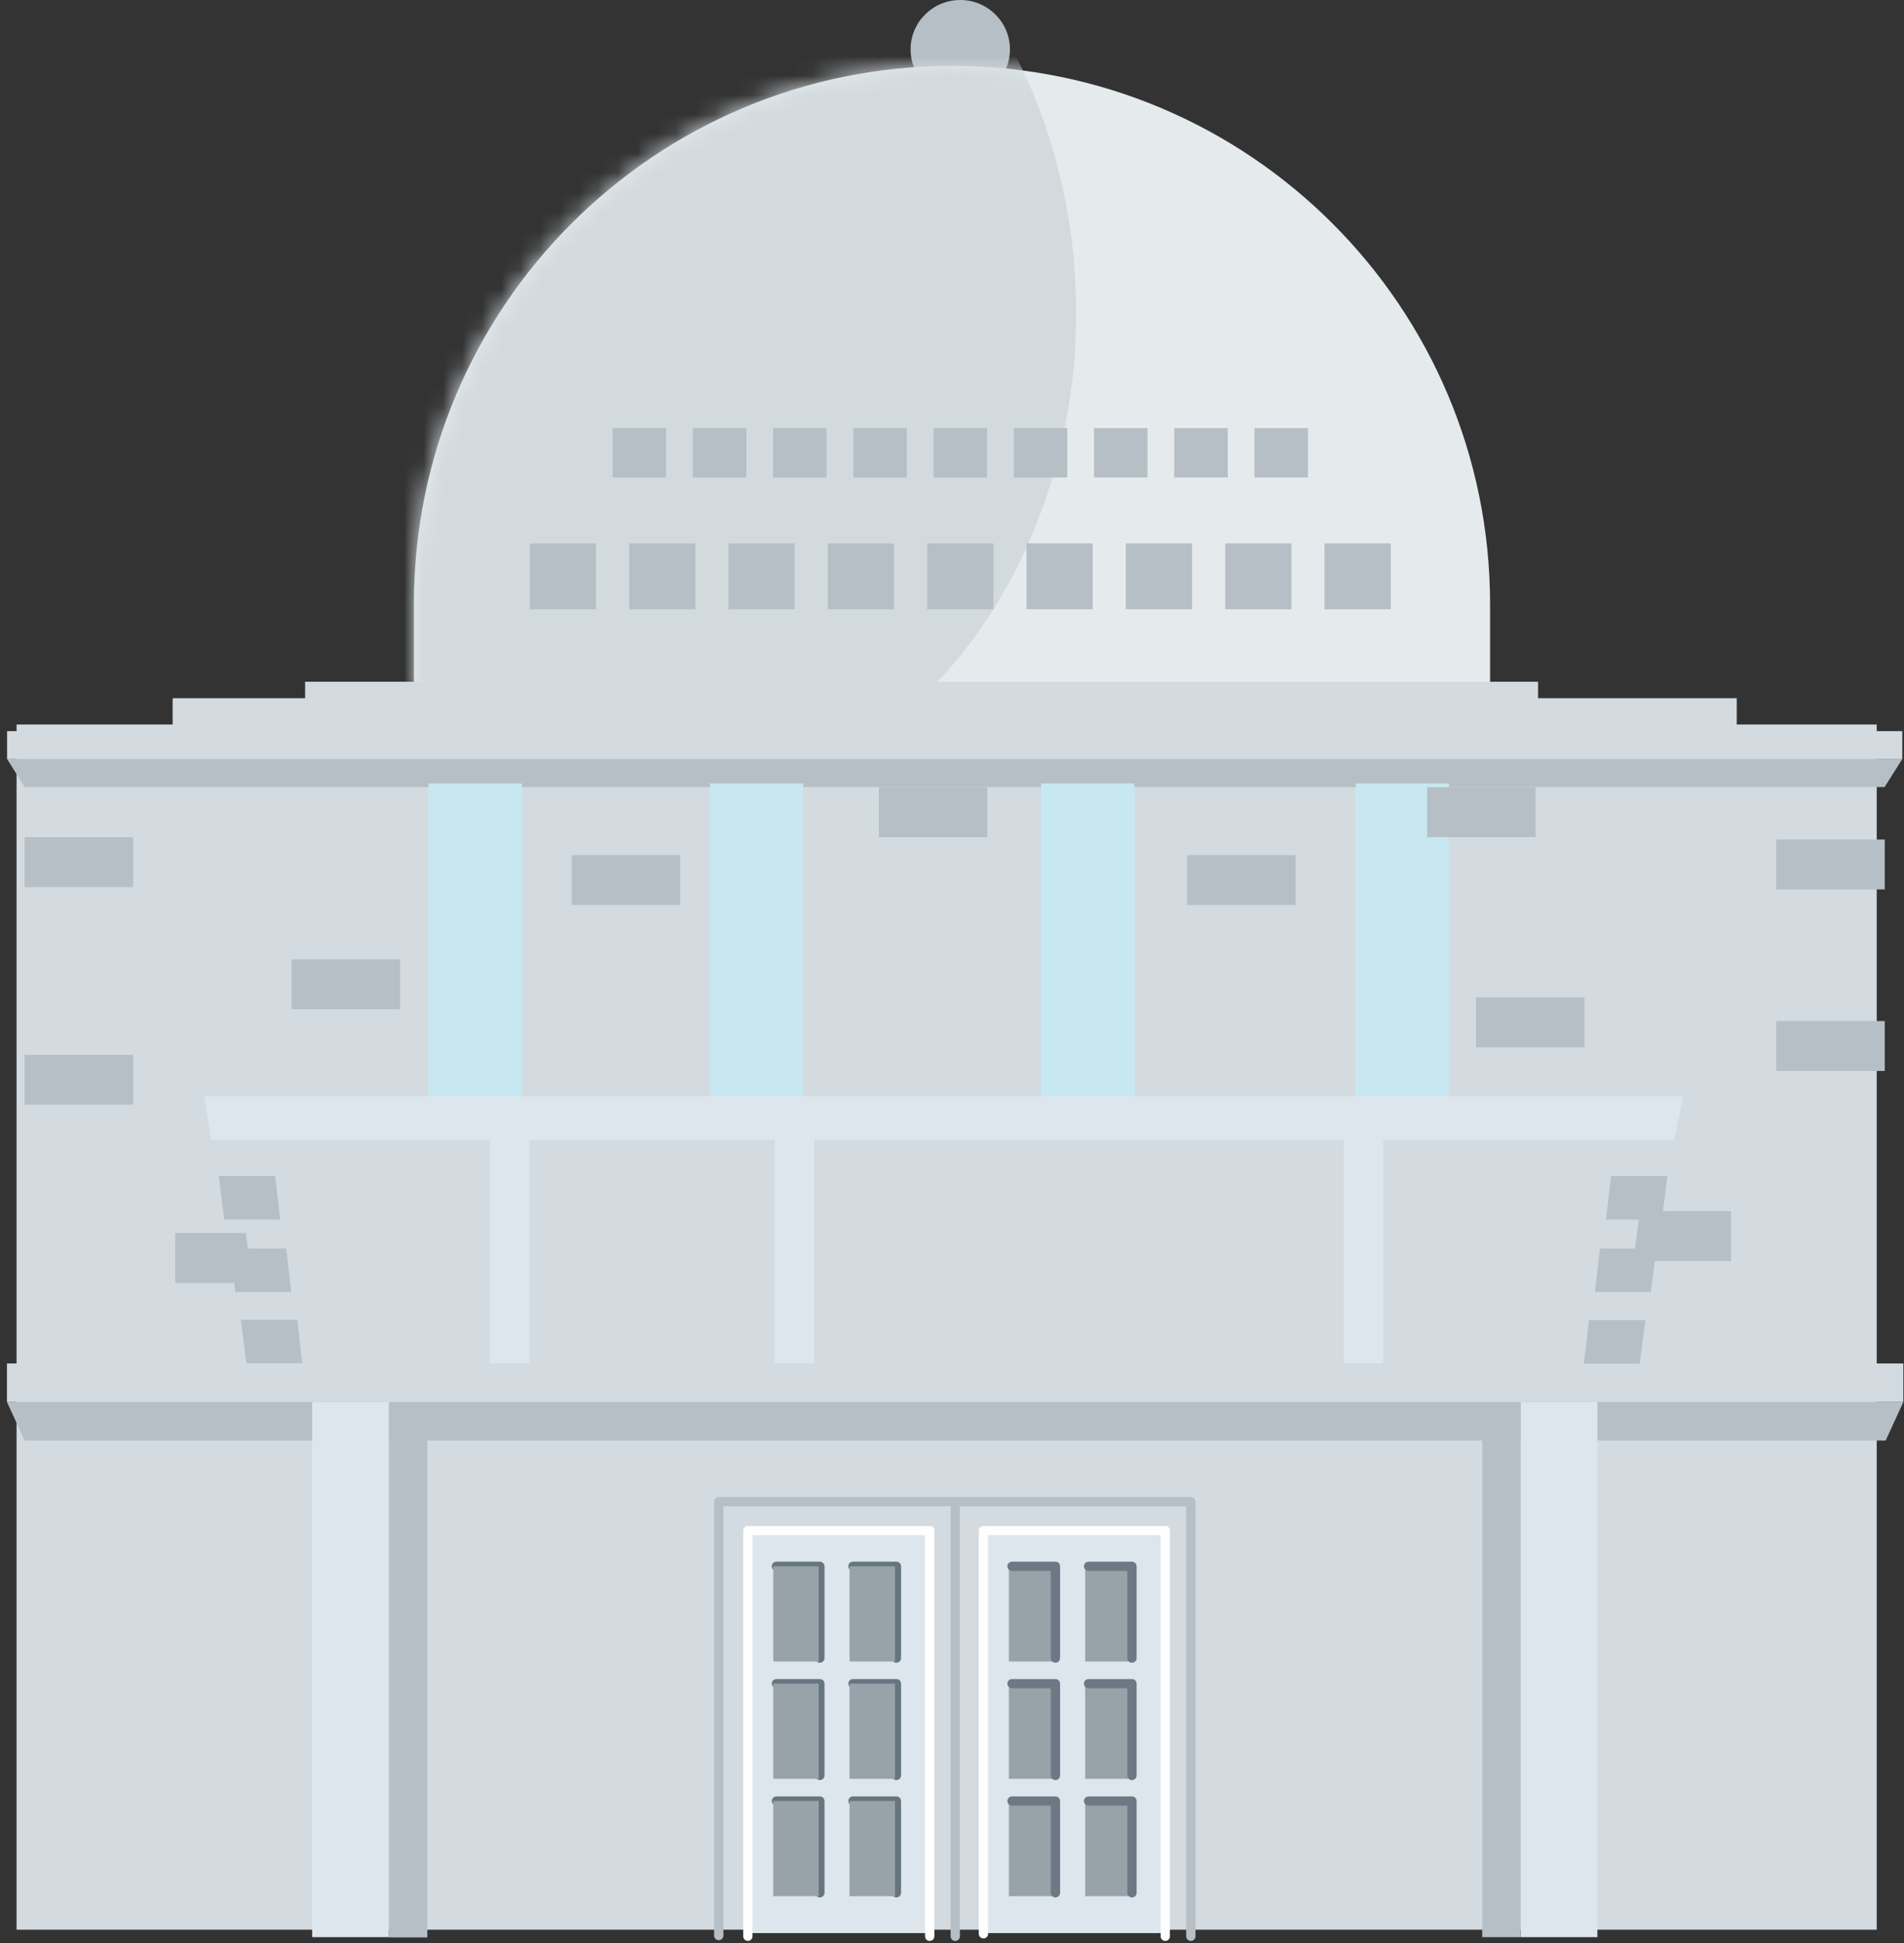 <?xml version="1.0" encoding="UTF-8" standalone="no"?>
<svg width="98px" height="100px" viewBox="0 0 98 100" version="1.1" xmlns="http://www.w3.org/2000/svg" xmlns:xlink="http://www.w3.org/1999/xlink">
    <rect x="0" y="0" width="98" height="100" fill="#333333" stroke="none"/>
    <!-- Generator: Sketch 49.3 (51167) - http://www.bohemiancoding.com/sketch -->
    <title>Group 37</title>
    <desc>Created with Sketch.</desc>
    <defs>
        <path d="M27.696,0 L27.696,0 C42.992,-2.80980874e-15 55.391,12.4 55.391,27.696 L55.391,32.203 L0,32.203 L-7.10542736e-15,27.696 C-8.97863318e-15,12.4 12.4,2.80980874e-15 27.696,0 Z" id="path-1"></path>
    </defs>
    <g id="HomePage" stroke="none" stroke-width="1" fill="none" fill-rule="evenodd">
        <g id="Home-page-desktop-2" transform="translate(-726, -1129)">
            <g id="Group-34" transform="translate(627, 1082)">
                <g id="Group-37" transform="translate(99, 47)">
                    <ellipse id="Oval-6" fill="#B6BFC5" cx="49.426" cy="2.542" rx="2.557" ry="2.542"></ellipse>
                    <g id="Oval-5" transform="translate(21.304, 3.39)">
                        <mask id="mask-2" fill="white">
                            <use xlink:href="#path-1"></use>
                        </mask>
                        <use id="Mask" fill="#E5EAED" xlink:href="#path-1"></use>
                        <ellipse fill="#D3DADE" mask="url(#mask-2)" cx="12.783" cy="12.712" rx="21.304" ry="25.424"></ellipse>
                    </g>
                    <path d="M27.27,27.966 L30.678,27.966 L30.678,31.356 L27.27,31.356 L27.27,27.966 Z M32.383,27.966 L35.791,27.966 L35.791,31.356 L32.383,31.356 L32.383,27.966 Z M37.496,27.966 L40.904,27.966 L40.904,31.356 L37.496,31.356 L37.496,27.966 Z M42.609,27.966 L46.017,27.966 L46.017,31.356 L42.609,31.356 L42.609,27.966 Z M47.722,27.966 L51.13,27.966 L51.13,31.356 L47.722,31.356 L47.722,27.966 Z M52.835,27.966 L56.243,27.966 L56.243,31.356 L52.835,31.356 L52.835,27.966 Z M57.948,27.966 L61.357,27.966 L61.357,31.356 L57.948,31.356 L57.948,27.966 Z M63.061,27.966 L66.47,27.966 L66.47,31.356 L63.061,31.356 L63.061,27.966 Z M68.174,27.966 L71.583,27.966 L71.583,31.356 L68.174,31.356 L68.174,27.966 Z M31.53,22.034 L34.284,22.034 L34.284,24.576 L31.53,24.576 L31.53,22.034 Z M35.66,22.034 L38.413,22.034 L38.413,24.576 L35.66,24.576 L35.66,22.034 Z M39.79,22.034 L42.543,22.034 L42.543,24.576 L39.79,24.576 L39.79,22.034 Z M43.92,22.034 L46.673,22.034 L46.673,24.576 L43.92,24.576 L43.92,22.034 Z M48.049,22.034 L50.803,22.034 L50.803,24.576 L48.049,24.576 L48.049,22.034 Z M52.179,22.034 L54.932,22.034 L54.932,24.576 L52.179,24.576 L52.179,22.034 Z M56.309,22.034 L59.062,22.034 L59.062,24.576 L56.309,24.576 L56.309,22.034 Z M60.439,22.034 L63.192,22.034 L63.192,24.576 L60.439,24.576 L60.439,22.034 Z M64.569,22.034 L67.322,22.034 L67.322,24.576 L64.569,24.576 L64.569,22.034 Z" id="Combined-Shape" fill="#B6BFC5"></path>
                    <g id="Group-36" transform="translate(0, 34.746)">
                        <polygon id="Fill-3" fill="#D3DBE1" points="0.852 64.568 96.596 64.568 96.596 2.542 0.852 2.542 0.852 58.516"></polygon>
                        <polygon id="Fill-4" fill="#D3DBE1" points="0.365 4.325 97.911 4.325 97.911 2.883 0.365 2.883"></polygon>
                        <polygon id="Fill-4" fill="#D3DBE1" points="8.886 2.63 89.391 2.63 89.391 1.188 8.886 1.188"></polygon>
                        <polygon id="Fill-4" fill="#D3DBE1" points="15.704 1.783 79.165 1.783 79.165 0.341 15.704 0.341"></polygon>
                        <polygon id="Fill-5" fill="#B6BFC5" points="0.365 4.318 1.273 5.76 97.003 5.76 97.911 4.318"></polygon>
                        <polygon id="Fill-8" fill="#C7E8F1" points="22.054 23.237 26.861 23.237 26.861 5.576 22.054 5.576"></polygon>
                        <polygon id="Fill-8" fill="#C7E8F1" points="36.541 23.237 41.348 23.237 41.348 5.576 36.541 5.576"></polygon>
                        <polygon id="Fill-8" fill="#C7E8F1" points="53.585 23.237 58.391 23.237 58.391 5.576 53.585 5.576"></polygon>
                        <polygon id="Fill-8" fill="#C7E8F1" points="69.776 23.237 74.583 23.237 74.583 5.576 69.776 5.576"></polygon>
                        <polygon id="Fill-55" fill="#B6BFC5" points="9.018 31.282 14.604 31.282 14.604 28.714 9.018 28.714"></polygon>
                        <polygon id="Fill-56" fill="#B6BFC5" points="83.511 30.155 89.097 30.155 89.097 27.586 83.511 27.586"></polygon>
                        <polygon id="Fill-57" fill="#B6BFC5" points="75.971 19.156 81.558 19.156 81.558 16.587 75.971 16.587"></polygon>
                        <polygon id="Fill-58" fill="#B6BFC5" points="91.424 11.029 97.01 11.029 97.01 8.461 91.424 8.461"></polygon>
                        <polygon id="Fill-59" fill="#B6BFC5" points="91.424 20.373 97.01 20.373 97.01 17.804 91.424 17.804"></polygon>
                        <polygon id="Fill-60" fill="#B6BFC5" points="73.453 8.339 79.039 8.339 79.039 5.77 73.453 5.77"></polygon>
                        <polygon id="Fill-61" fill="#B6BFC5" points="61.098 11.832 66.685 11.832 66.685 9.263 61.098 9.263"></polygon>
                        <polygon id="Fill-62" fill="#B6BFC5" points="45.233 8.339 50.82 8.339 50.82 5.77 45.233 5.77"></polygon>
                        <polygon id="Fill-63" fill="#B6BFC5" points="29.426 11.832 35.012 11.832 35.012 9.263 29.426 9.263"></polygon>
                        <polygon id="Fill-64" fill="#B6BFC5" points="15.006 17.196 20.592 17.196 20.592 14.628 15.006 14.628"></polygon>
                        <polygon id="Fill-65" fill="#B6BFC5" points="1.266 22.109 6.852 22.109 6.852 19.54 1.266 19.54"></polygon>
                        <polygon id="Fill-66" fill="#B6BFC5" points="1.266 10.909 6.852 10.909 6.852 8.34 1.266 8.34"></polygon>
                        <polygon id="Fill-72" fill="#D3DBE1" points="83.296 36.254 13.622 36.254 11.805 22.046 85.113 22.046"></polygon>
                        <polygon id="Fill-73" fill="#D3DBE1" points="0.359 37.41 97.966 37.41 97.966 35.427 0.359 35.427"></polygon>
                        <polygon id="Fill-74" fill="#B6BFC5" points="0.359 37.41 1.267 39.393 97.057 39.393 97.966 37.41"></polygon>
                        <polygon id="Fill-75" fill="#DDE6ED" points="16.067 64.952 20.019 64.952 20.019 37.414 16.067 37.414"></polygon>
                        <polygon id="Fill-76" fill="#B6BFC5" points="21.995 64.966 20.02 64.966 20.02 37.428 21.995 39.401"></polygon>
                        <polygon id="Fill-77" fill="#DDE6ED" points="78.268 64.952 82.219 64.952 82.219 37.414 78.268 37.414"></polygon>
                        <polygon id="Fill-78" fill="#B6BFC5" points="76.291 64.952 78.267 64.952 78.267 37.414 76.291 39.387"></polygon>
                        <path d="M39.964,51.728 L42.199,51.728 C42.296,51.728 42.375,51.806 42.375,51.903 L42.375,56.63 C42.375,56.727 42.296,56.805 42.199,56.805 C42.101,56.805 42.022,56.727 42.022,56.63 L42.022,52.078 L39.964,52.078 C39.866,52.078 39.787,52 39.787,51.903 C39.787,51.806 39.866,51.728 39.964,51.728 Z M39.964,45.688 L42.199,45.688 C42.296,45.688 42.375,45.766 42.375,45.863 L42.375,50.59 C42.375,50.687 42.296,50.765 42.199,50.765 C42.101,50.765 42.022,50.687 42.022,50.59 L42.022,46.038 L39.964,46.038 C39.866,46.038 39.787,45.96 39.787,45.863 C39.787,45.766 39.866,45.688 39.964,45.688 Z M43.904,57.768 L46.139,57.768 C46.236,57.768 46.315,57.846 46.315,57.943 L46.315,62.67 C46.315,62.767 46.236,62.845 46.139,62.845 C46.041,62.845 45.962,62.767 45.962,62.67 L45.962,58.118 L43.904,58.118 C43.806,58.118 43.728,58.04 43.728,57.943 C43.728,57.846 43.806,57.768 43.904,57.768 Z M43.904,51.728 L46.139,51.728 C46.236,51.728 46.315,51.806 46.315,51.903 L46.315,56.63 C46.315,56.727 46.236,56.805 46.139,56.805 C46.041,56.805 45.962,56.727 45.962,56.63 L45.962,52.078 L43.904,52.078 C43.806,52.078 43.728,52 43.728,51.903 C43.728,51.806 43.806,51.728 43.904,51.728 Z M43.904,45.688 L46.139,45.688 C46.236,45.688 46.315,45.766 46.315,45.863 L46.315,50.59 C46.315,50.687 46.236,50.765 46.139,50.765 C46.041,50.765 45.962,50.687 45.962,50.59 L45.962,46.038 L43.904,46.038 C43.806,46.038 43.728,45.96 43.728,45.863 C43.728,45.766 43.806,45.688 43.904,45.688 Z M42.375,62.67 C42.375,62.767 42.296,62.845 42.199,62.845 C42.101,62.845 42.022,62.767 42.022,62.67 L42.022,58.118 L39.964,58.118 C39.866,58.118 39.787,58.04 39.787,57.943 C39.787,57.846 39.866,57.768 39.964,57.768 L42.199,57.768 C42.296,57.768 42.375,57.846 42.375,57.943 L42.375,62.67 Z M38.67,64.744 L47.676,64.744 L47.676,44.2 L38.67,44.2 L38.67,64.744 Z" id="Fill-79" fill="#DDE6ED"></path>
                        <path d="M49.168,65.147 C49.036,65.147 48.929,65.04 48.929,64.909 L48.929,42.776 L37.233,42.776 L37.233,64.871 C37.233,65.002 37.126,65.108 36.994,65.108 C36.862,65.108 36.755,65.002 36.755,64.871 L36.755,42.538 C36.755,42.407 36.862,42.301 36.994,42.301 L49.168,42.301 C49.3,42.301 49.407,42.407 49.407,42.538 L49.407,64.909 C49.407,65.04 49.3,65.147 49.168,65.147" id="Fill-81" fill="#B6BFC5"></path>
                        <path d="M47.852,65.147 C47.72,65.147 47.613,65.04 47.613,64.909 L47.613,44.264 L38.732,44.264 L38.732,64.909 C38.732,65.04 38.625,65.147 38.493,65.147 C38.361,65.147 38.254,65.04 38.254,64.909 L38.254,44.027 C38.254,43.896 38.361,43.789 38.493,43.789 L47.852,43.789 C47.984,43.789 48.092,43.896 48.092,44.027 L48.092,64.909 C48.092,65.04 47.984,65.147 47.852,65.147" id="Fill-83" fill="#FEFEFE"></path>
                        <path d="M42.198,50.829 C42.066,50.829 41.959,50.723 41.959,50.592 L41.959,46.102 L39.964,46.102 C39.832,46.102 39.725,45.996 39.725,45.865 C39.725,45.734 39.832,45.628 39.964,45.628 L42.198,45.628 C42.33,45.628 42.438,45.734 42.438,45.865 L42.438,50.592 C42.438,50.723 42.33,50.829 42.198,50.829" id="Fill-85" fill="#67757F"></path>
                        <path d="M42.198,56.869 C42.066,56.869 41.959,56.763 41.959,56.632 L41.959,52.142 L39.964,52.142 C39.832,52.142 39.725,52.036 39.725,51.905 C39.725,51.774 39.832,51.668 39.964,51.668 L42.198,51.668 C42.33,51.668 42.438,51.774 42.438,51.905 L42.438,56.632 C42.438,56.763 42.33,56.869 42.198,56.869" id="Fill-87" fill="#67757F"></path>
                        <path d="M42.198,62.909 C42.066,62.909 41.959,62.803 41.959,62.672 L41.959,58.182 L39.964,58.182 C39.832,58.182 39.725,58.076 39.725,57.945 C39.725,57.814 39.832,57.708 39.964,57.708 L42.198,57.708 C42.33,57.708 42.438,57.814 42.438,57.945 L42.438,62.672 C42.438,62.803 42.33,62.909 42.198,62.909" id="Fill-89" fill="#67757F"></path>
                        <path d="M46.139,50.829 C46.007,50.829 45.9,50.723 45.9,50.592 L45.9,46.102 L43.904,46.102 C43.772,46.102 43.665,45.996 43.665,45.865 C43.665,45.734 43.772,45.628 43.904,45.628 L46.139,45.628 C46.271,45.628 46.378,45.734 46.378,45.865 L46.378,50.592 C46.378,50.723 46.271,50.829 46.139,50.829" id="Fill-91" fill="#67757F"></path>
                        <path d="M46.139,56.869 C46.007,56.869 45.9,56.763 45.9,56.632 L45.9,52.142 L43.904,52.142 C43.772,52.142 43.665,52.036 43.665,51.905 C43.665,51.774 43.772,51.668 43.904,51.668 L46.139,51.668 C46.271,51.668 46.378,51.774 46.378,51.905 L46.378,56.632 C46.378,56.763 46.271,56.869 46.139,56.869" id="Fill-93" fill="#67757F"></path>
                        <path d="M46.139,62.909 C46.007,62.909 45.9,62.803 45.9,62.672 L45.9,58.182 L43.904,58.182 C43.772,58.182 43.665,58.076 43.665,57.945 C43.665,57.814 43.772,57.708 43.904,57.708 L46.139,57.708 C46.271,57.708 46.378,57.814 46.378,57.945 L46.378,62.672 C46.378,62.803 46.271,62.909 46.139,62.909" id="Fill-95" fill="#67757F"></path>
                        <path d="M52.089,51.728 L54.324,51.728 C54.421,51.728 54.5,51.806 54.5,51.903 L54.5,56.63 C54.5,56.727 54.421,56.805 54.324,56.805 C54.226,56.805 54.147,56.727 54.147,56.63 L54.147,52.078 L52.089,52.078 C51.991,52.078 51.912,52 51.912,51.903 C51.912,51.806 51.991,51.728 52.089,51.728 Z M52.089,45.688 L54.324,45.688 C54.421,45.688 54.5,45.766 54.5,45.863 L54.5,50.59 C54.5,50.687 54.421,50.765 54.324,50.765 C54.226,50.765 54.147,50.687 54.147,50.59 L54.147,46.038 L52.089,46.038 C51.991,46.038 51.912,45.96 51.912,45.863 C51.912,45.766 51.991,45.688 52.089,45.688 Z M56.029,57.768 L58.264,57.768 C58.362,57.768 58.441,57.846 58.441,57.943 L58.441,62.67 C58.441,62.767 58.362,62.845 58.264,62.845 C58.167,62.845 58.088,62.767 58.088,62.67 L58.088,58.118 L56.029,58.118 C55.932,58.118 55.853,58.04 55.853,57.943 C55.853,57.846 55.932,57.768 56.029,57.768 Z M56.029,51.728 L58.264,51.728 C58.362,51.728 58.441,51.806 58.441,51.903 L58.441,56.63 C58.441,56.727 58.362,56.805 58.264,56.805 C58.167,56.805 58.088,56.727 58.088,56.63 L58.088,52.078 L56.029,52.078 C55.932,52.078 55.853,52 55.853,51.903 C55.853,51.806 55.932,51.728 56.029,51.728 Z M56.029,45.688 L58.264,45.688 C58.362,45.688 58.441,45.766 58.441,45.863 L58.441,50.59 C58.441,50.687 58.362,50.765 58.264,50.765 C58.167,50.765 58.088,50.687 58.088,50.59 L58.088,46.038 L56.029,46.038 C55.932,46.038 55.853,45.96 55.853,45.863 C55.853,45.766 55.932,45.688 56.029,45.688 Z M54.5,62.67 C54.5,62.767 54.421,62.845 54.324,62.845 C54.226,62.845 54.147,62.767 54.147,62.67 L54.147,58.118 L52.089,58.118 C51.991,58.118 51.912,58.04 51.912,57.943 C51.912,57.846 51.991,57.768 52.089,57.768 L54.324,57.768 C54.421,57.768 54.5,57.846 54.5,57.943 L54.5,62.67 Z M50.795,64.744 L59.801,64.744 L59.801,44.2 L50.795,44.2 L50.795,64.744 Z" id="Fill-97" fill="#DDE6ED"></path>
                        <polygon id="Fill-99" fill="#97A2A9" points="39.801 50.765 42.14 50.765 42.14 45.864 39.801 45.864"></polygon>
                        <polygon id="Fill-101" fill="#97A2A9" points="43.728 50.765 46.066 50.765 46.066 45.864 43.728 45.864"></polygon>
                        <polygon id="Fill-103" fill="#97A2A9" points="39.801 56.805 42.14 56.805 42.14 51.904 39.801 51.904"></polygon>
                        <polygon id="Fill-105" fill="#97A2A9" points="43.728 56.805 46.066 56.805 46.066 51.904 43.728 51.904"></polygon>
                        <polygon id="Fill-107" fill="#97A2A9" points="39.801 62.845 42.14 62.845 42.14 57.944 39.801 57.944"></polygon>
                        <polygon id="Fill-109" fill="#97A2A9" points="43.728 62.845 46.066 62.845 46.066 57.944 43.728 57.944"></polygon>
                        <polygon id="Fill-111" fill="#97A2A9" points="51.926 50.765 54.265 50.765 54.265 45.864 51.926 45.864"></polygon>
                        <polygon id="Fill-113" fill="#97A2A9" points="55.853 50.765 58.192 50.765 58.192 45.864 55.853 45.864"></polygon>
                        <polygon id="Fill-115" fill="#97A2A9" points="51.926 56.805 54.265 56.805 54.265 51.904 51.926 51.904"></polygon>
                        <polygon id="Fill-117" fill="#97A2A9" points="55.853 56.805 58.192 56.805 58.192 51.904 55.853 51.904"></polygon>
                        <polygon id="Fill-119" fill="#97A2A9" points="51.926 62.845 54.265 62.845 54.265 57.944 51.926 57.944"></polygon>
                        <polygon id="Fill-121" fill="#97A2A9" points="55.853 62.845 58.192 62.845 58.192 57.944 55.853 57.944"></polygon>
                        <path d="M61.293,65.147 C61.161,65.147 61.054,65.04 61.054,64.909 L61.054,42.776 L49.119,42.776 C48.987,42.776 48.88,42.67 48.88,42.538 C48.88,42.407 48.987,42.301 49.119,42.301 L61.293,42.301 C61.425,42.301 61.532,42.407 61.532,42.538 L61.532,64.909 C61.532,65.04 61.425,65.147 61.293,65.147" id="Fill-123" fill="#B6BFC5"></path>
                        <path d="M59.978,65.147 C59.846,65.147 59.739,65.04 59.739,64.909 L59.739,44.264 L50.858,44.264 L50.858,64.781 C50.858,64.912 50.751,65.018 50.619,65.018 C50.487,65.018 50.379,64.912 50.379,64.781 L50.379,44.027 C50.379,43.896 50.487,43.789 50.619,43.789 L59.978,43.789 C60.11,43.789 60.217,43.896 60.217,44.027 L60.217,64.909 C60.217,65.04 60.11,65.147 59.978,65.147" id="Fill-125" fill="#FEFEFE"></path>
                        <path d="M54.324,50.829 C54.192,50.829 54.085,50.723 54.085,50.592 L54.085,46.102 L52.089,46.102 C51.957,46.102 51.85,45.996 51.85,45.865 C51.85,45.734 51.957,45.628 52.089,45.628 L54.324,45.628 C54.456,45.628 54.563,45.734 54.563,45.865 L54.563,50.592 C54.563,50.723 54.456,50.829 54.324,50.829" id="Fill-127" fill="#6C7883"></path>
                        <path d="M54.324,56.869 C54.192,56.869 54.085,56.763 54.085,56.632 L54.085,52.142 L52.089,52.142 C51.957,52.142 51.85,52.036 51.85,51.905 C51.85,51.774 51.957,51.668 52.089,51.668 L54.324,51.668 C54.456,51.668 54.563,51.774 54.563,51.905 L54.563,56.632 C54.563,56.763 54.456,56.869 54.324,56.869" id="Fill-129" fill="#6C7883"></path>
                        <path d="M54.324,62.909 C54.192,62.909 54.085,62.803 54.085,62.672 L54.085,58.182 L52.089,58.182 C51.957,58.182 51.85,58.076 51.85,57.945 C51.85,57.814 51.957,57.708 52.089,57.708 L54.324,57.708 C54.456,57.708 54.563,57.814 54.563,57.945 L54.563,62.672 C54.563,62.803 54.456,62.909 54.324,62.909" id="Fill-131" fill="#6C7883"></path>
                        <path d="M58.264,50.829 C58.132,50.829 58.025,50.723 58.025,50.592 L58.025,46.102 L56.029,46.102 C55.897,46.102 55.79,45.996 55.79,45.865 C55.79,45.734 55.897,45.628 56.029,45.628 L58.264,45.628 C58.396,45.628 58.503,45.734 58.503,45.865 L58.503,50.592 C58.503,50.723 58.396,50.829 58.264,50.829" id="Fill-133" fill="#6C7883"></path>
                        <path d="M58.264,56.869 C58.132,56.869 58.025,56.763 58.025,56.632 L58.025,52.142 L56.029,52.142 C55.897,52.142 55.79,52.036 55.79,51.905 C55.79,51.774 55.897,51.668 56.029,51.668 L58.264,51.668 C58.396,51.668 58.503,51.774 58.503,51.905 L58.503,56.632 C58.503,56.763 58.396,56.869 58.264,56.869" id="Fill-135" fill="#6C7883"></path>
                        <path d="M58.264,62.909 C58.132,62.909 58.025,62.803 58.025,62.672 L58.025,58.182 L56.029,58.182 C55.897,58.182 55.79,58.076 55.79,57.945 C55.79,57.814 55.897,57.708 56.029,57.708 L58.264,57.708 C58.396,57.708 58.503,57.814 58.503,57.945 L58.503,62.672 C58.503,62.803 58.396,62.909 58.264,62.909" id="Fill-137" fill="#6C7883"></path>
                        <polygon id="Fill-207" fill="#B6BFC5" points="14.422 28.02 14.164 25.779 11.26 25.779 11.547 28.02"></polygon>
                        <polygon id="Fill-208" fill="#B6BFC5" points="14.99 31.753 14.732 29.512 11.828 29.512 12.115 31.753"></polygon>
                        <polygon id="Fill-209" fill="#B6BFC5" points="15.558 35.418 15.299 33.177 12.396 33.177 12.683 35.418"></polygon>
                        <polygon id="Fill-210" fill="#B6BFC5" points="82.661 28.02 82.919 25.779 85.823 25.779 85.536 28.02"></polygon>
                        <polygon id="Fill-211" fill="#B6BFC5" points="82.093 31.753 82.351 29.512 85.255 29.512 84.968 31.753"></polygon>
                        <polygon id="Fill-212" fill="#B6BFC5" points="81.525 35.441 81.784 33.199 84.687 33.199 84.401 35.441"></polygon>
                        <polygon id="Fill-213" fill="#DDE6ED" points="25.223 35.418 27.258 35.418 27.258 23.813 25.223 23.813"></polygon>
                        <polygon id="Fill-214" fill="#DDE6ED" points="39.871 35.418 41.906 35.418 41.906 23.813 39.871 23.813"></polygon>
                        <polygon id="Fill-216" fill="#DDE6ED" points="69.166 35.418 71.201 35.418 71.201 23.813 69.166 23.813"></polygon>
                        <polygon id="Fill-217" fill="#DDE6ED" points="86.163 23.92 86.643 21.678 10.511 21.678 10.882 23.92"></polygon>
                    </g>
                </g>
            </g>
        </g>
    </g>
</svg>
